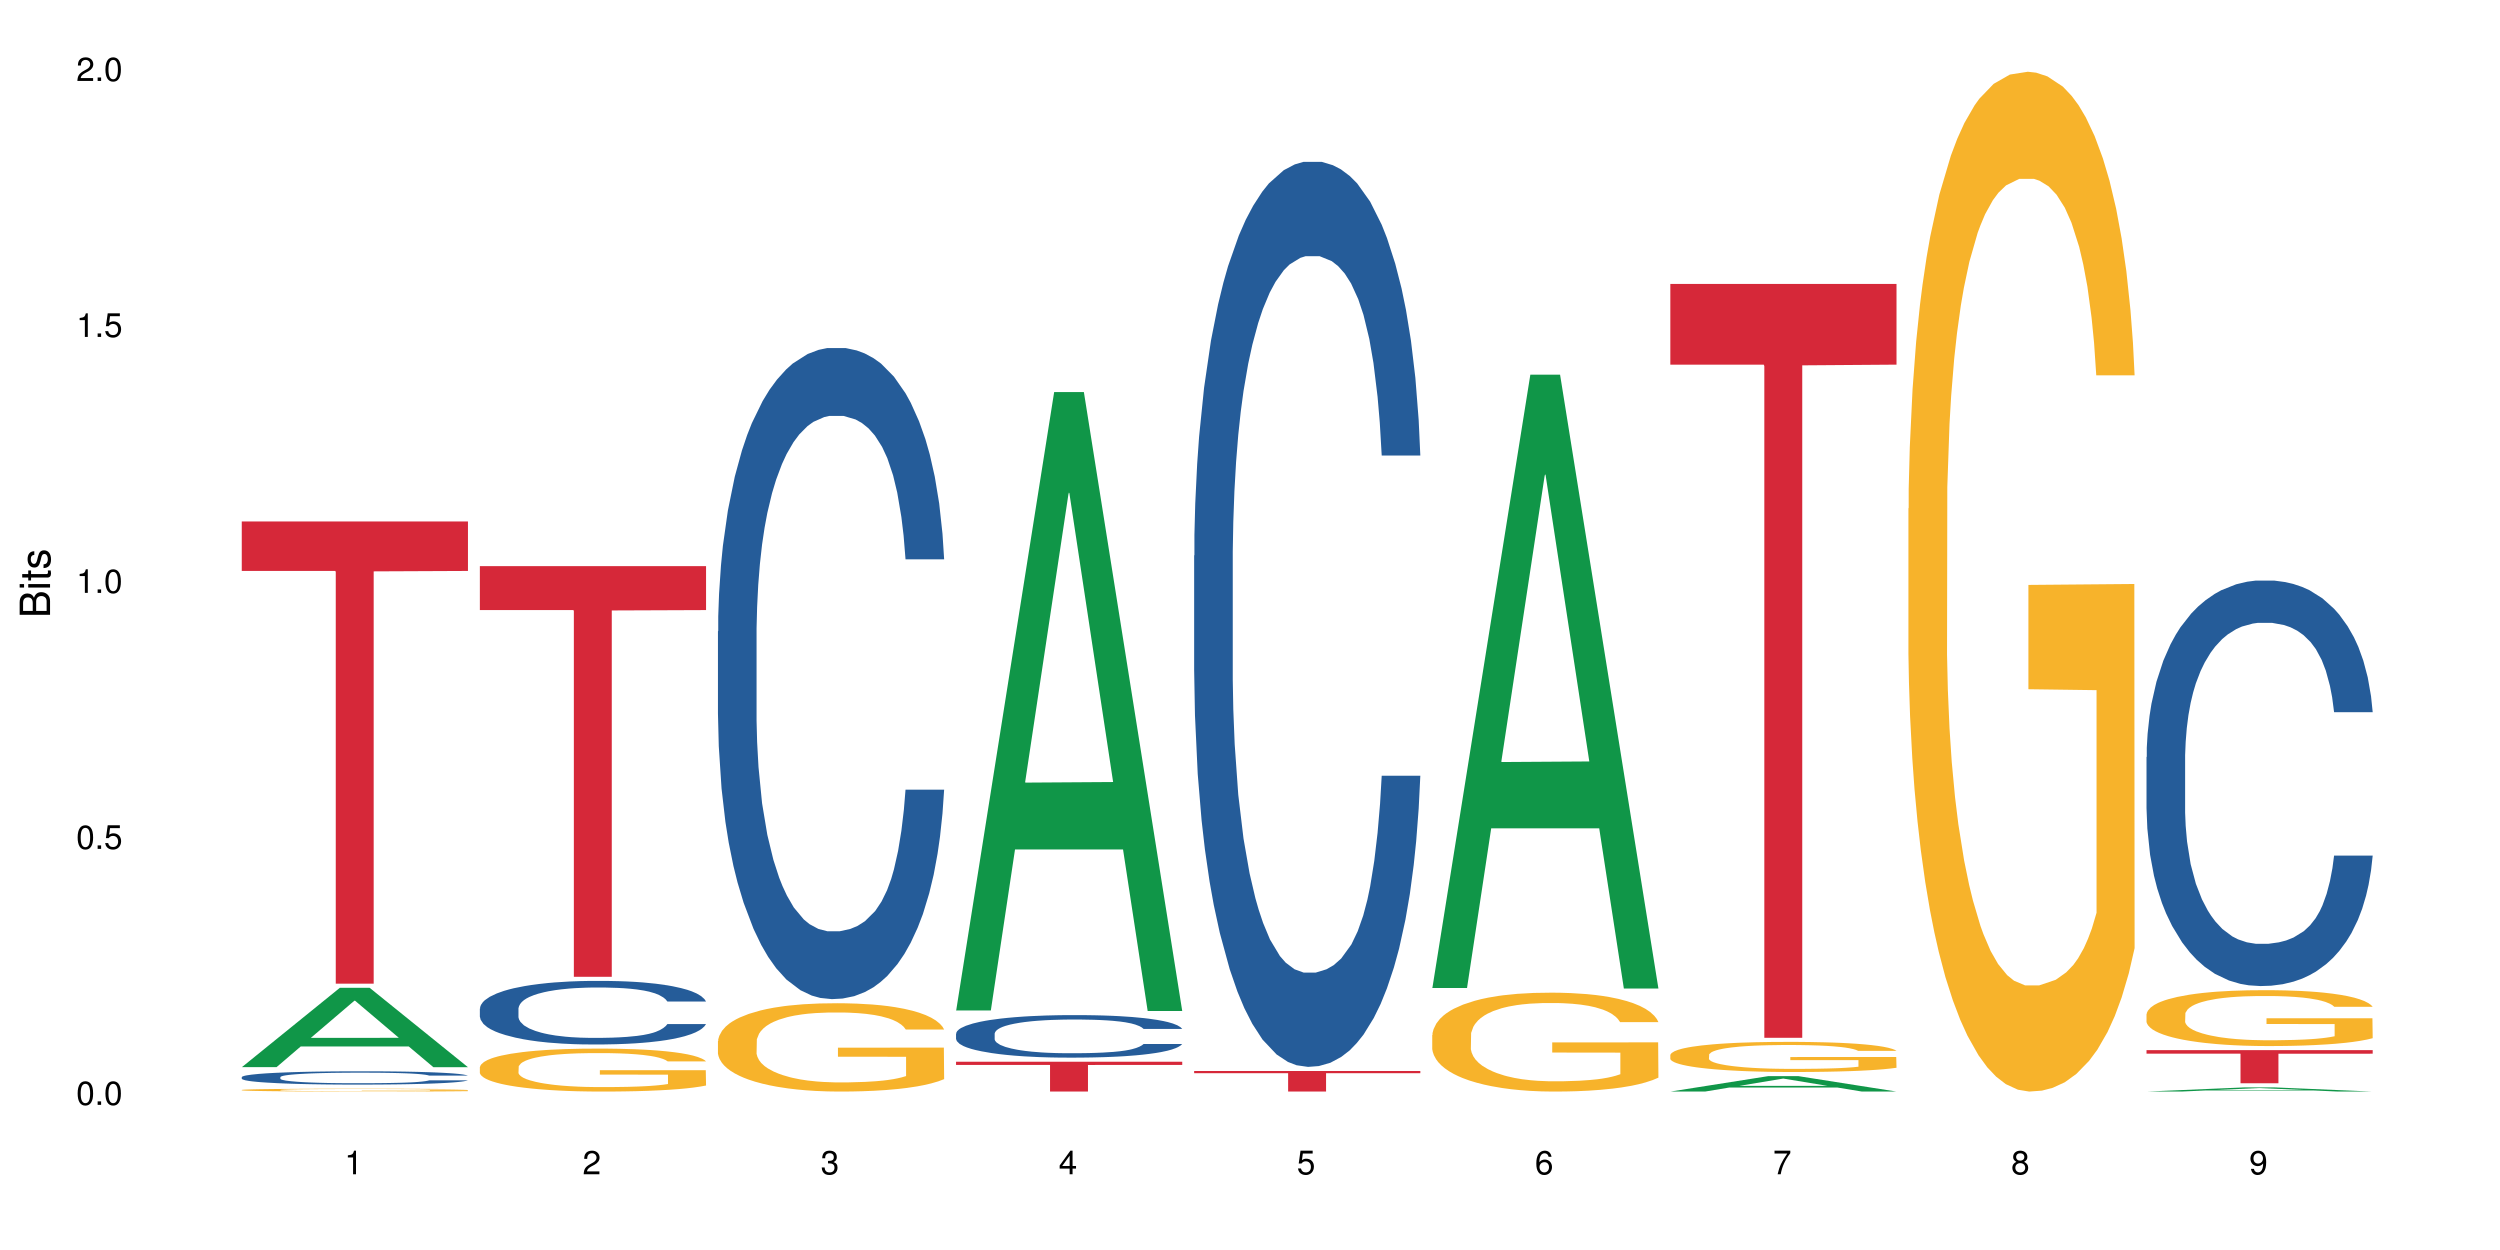 <?xml version="1.0" encoding="UTF-8"?>
<svg xmlns="http://www.w3.org/2000/svg" xmlns:xlink="http://www.w3.org/1999/xlink" width="720pt" height="360pt" viewBox="0 0 720 360" version="1.1">
<defs>
<g>
<symbol overflow="visible" id="glyph0-0">
<path style="stroke:none;" d=""/>
</symbol>
<symbol overflow="visible" id="glyph0-1">
<path style="stroke:none;" d="M 2.641 -6.797 C 2 -6.797 1.422 -6.531 1.078 -6.047 C 0.641 -5.453 0.406 -4.547 0.406 -3.297 C 0.406 -1 1.188 0.219 2.641 0.219 C 4.078 0.219 4.859 -1 4.859 -3.234 C 4.859 -4.562 4.656 -5.438 4.203 -6.047 C 3.844 -6.531 3.281 -6.797 2.641 -6.797 Z M 2.641 -6.047 C 3.547 -6.047 4 -5.125 4 -3.312 C 4 -1.375 3.562 -0.484 2.625 -0.484 C 1.734 -0.484 1.281 -1.422 1.281 -3.281 C 1.281 -5.141 1.734 -6.047 2.641 -6.047 Z M 2.641 -6.047 "/>
</symbol>
<symbol overflow="visible" id="glyph0-2">
<path style="stroke:none;" d="M 1.828 -1 L 0.828 -1 L 0.828 0 L 1.828 0 Z M 1.828 -1 "/>
</symbol>
<symbol overflow="visible" id="glyph0-3">
<path style="stroke:none;" d="M 4.562 -6.797 L 1.062 -6.797 L 0.547 -3.094 L 1.328 -3.094 C 1.719 -3.562 2.047 -3.734 2.578 -3.734 C 3.484 -3.734 4.062 -3.109 4.062 -2.094 C 4.062 -1.125 3.484 -0.531 2.578 -0.531 C 1.828 -0.531 1.375 -0.906 1.188 -1.672 L 0.328 -1.672 C 0.453 -1.109 0.547 -0.844 0.75 -0.594 C 1.125 -0.078 1.828 0.219 2.594 0.219 C 3.969 0.219 4.922 -0.781 4.922 -2.219 C 4.922 -3.562 4.031 -4.484 2.719 -4.484 C 2.25 -4.484 1.859 -4.359 1.469 -4.062 L 1.734 -5.969 L 4.562 -5.969 Z M 4.562 -6.797 "/>
</symbol>
<symbol overflow="visible" id="glyph0-4">
<path style="stroke:none;" d="M 2.484 -4.844 L 2.484 0 L 3.328 0 L 3.328 -6.797 L 2.766 -6.797 C 2.469 -5.75 2.281 -5.609 0.984 -5.453 L 0.984 -4.844 Z M 2.484 -4.844 "/>
</symbol>
<symbol overflow="visible" id="glyph0-5">
<path style="stroke:none;" d="M 4.859 -0.828 L 1.281 -0.828 C 1.359 -1.391 1.672 -1.75 2.5 -2.234 L 3.469 -2.75 C 4.406 -3.266 4.906 -3.969 4.906 -4.812 C 4.906 -5.375 4.672 -5.906 4.266 -6.266 C 3.859 -6.625 3.375 -6.797 2.719 -6.797 C 1.859 -6.797 1.219 -6.5 0.844 -5.922 C 0.609 -5.562 0.5 -5.125 0.484 -4.438 L 1.328 -4.438 C 1.359 -4.906 1.406 -5.188 1.531 -5.406 C 1.75 -5.812 2.188 -6.062 2.703 -6.062 C 3.469 -6.062 4.031 -5.516 4.031 -4.781 C 4.031 -4.25 3.719 -3.797 3.125 -3.438 L 2.234 -2.938 C 0.812 -2.141 0.406 -1.5 0.328 0 L 4.859 0 Z M 4.859 -0.828 "/>
</symbol>
<symbol overflow="visible" id="glyph0-6">
<path style="stroke:none;" d="M 2.125 -3.125 L 2.578 -3.125 C 3.516 -3.125 3.984 -2.703 3.984 -1.891 C 3.984 -1.031 3.469 -0.531 2.578 -0.531 C 1.656 -0.531 1.203 -0.984 1.156 -1.969 L 0.312 -1.969 C 0.344 -1.422 0.438 -1.078 0.609 -0.766 C 0.953 -0.109 1.625 0.219 2.547 0.219 C 3.953 0.219 4.859 -0.609 4.859 -1.906 C 4.859 -2.766 4.516 -3.25 3.703 -3.516 C 4.344 -3.766 4.656 -4.25 4.656 -4.938 C 4.656 -6.109 3.875 -6.797 2.578 -6.797 C 1.203 -6.797 0.484 -6.047 0.453 -4.609 L 1.297 -4.609 C 1.312 -5.016 1.344 -5.25 1.453 -5.453 C 1.641 -5.828 2.062 -6.062 2.594 -6.062 C 3.344 -6.062 3.797 -5.625 3.797 -4.906 C 3.797 -4.422 3.609 -4.141 3.25 -3.984 C 3.016 -3.891 2.719 -3.844 2.125 -3.844 Z M 2.125 -3.125 "/>
</symbol>
<symbol overflow="visible" id="glyph0-7">
<path style="stroke:none;" d="M 3.141 -1.625 L 3.141 0 L 3.984 0 L 3.984 -1.625 L 4.984 -1.625 L 4.984 -2.391 L 3.984 -2.391 L 3.984 -6.797 L 3.359 -6.797 L 0.266 -2.516 L 0.266 -1.625 Z M 3.141 -2.391 L 1 -2.391 L 3.141 -5.359 Z M 3.141 -2.391 "/>
</symbol>
<symbol overflow="visible" id="glyph0-8">
<path style="stroke:none;" d="M 4.781 -5.031 C 4.609 -6.141 3.891 -6.797 2.844 -6.797 C 2.094 -6.797 1.422 -6.438 1.031 -5.828 C 0.609 -5.172 0.406 -4.344 0.406 -3.094 C 0.406 -1.953 0.578 -1.234 0.984 -0.625 C 1.359 -0.078 1.953 0.219 2.703 0.219 C 3.984 0.219 4.922 -0.734 4.922 -2.078 C 4.922 -3.344 4.062 -4.234 2.844 -4.234 C 2.172 -4.234 1.641 -3.969 1.281 -3.469 C 1.281 -5.125 1.828 -6.047 2.797 -6.047 C 3.391 -6.047 3.797 -5.672 3.938 -5.031 Z M 2.734 -3.484 C 3.547 -3.484 4.062 -2.922 4.062 -2 C 4.062 -1.156 3.484 -0.531 2.703 -0.531 C 1.922 -0.531 1.328 -1.188 1.328 -2.047 C 1.328 -2.891 1.906 -3.484 2.734 -3.484 Z M 2.734 -3.484 "/>
</symbol>
<symbol overflow="visible" id="glyph0-9">
<path style="stroke:none;" d="M 4.984 -6.797 L 0.438 -6.797 L 0.438 -5.969 L 4.109 -5.969 C 2.5 -3.656 1.828 -2.234 1.328 0 L 2.219 0 C 2.594 -2.172 3.453 -4.047 4.984 -6.094 Z M 4.984 -6.797 "/>
</symbol>
<symbol overflow="visible" id="glyph0-10">
<path style="stroke:none;" d="M 3.75 -3.578 C 4.453 -4 4.688 -4.344 4.688 -4.984 C 4.688 -6.047 3.844 -6.797 2.641 -6.797 C 1.438 -6.797 0.594 -6.047 0.594 -4.984 C 0.594 -4.359 0.828 -4.016 1.516 -3.578 C 0.734 -3.203 0.359 -2.641 0.359 -1.891 C 0.359 -0.641 1.297 0.219 2.641 0.219 C 3.984 0.219 4.922 -0.641 4.922 -1.875 C 4.922 -2.641 4.531 -3.203 3.75 -3.578 Z M 2.641 -6.047 C 3.359 -6.047 3.812 -5.625 3.812 -4.969 C 3.812 -4.344 3.344 -3.922 2.641 -3.922 C 1.922 -3.922 1.453 -4.344 1.453 -4.984 C 1.453 -5.625 1.922 -6.047 2.641 -6.047 Z M 2.641 -3.203 C 3.484 -3.203 4.062 -2.672 4.062 -1.875 C 4.062 -1.062 3.484 -0.531 2.625 -0.531 C 1.797 -0.531 1.219 -1.078 1.219 -1.875 C 1.219 -2.672 1.797 -3.203 2.641 -3.203 Z M 2.641 -3.203 "/>
</symbol>
<symbol overflow="visible" id="glyph0-11">
<path style="stroke:none;" d="M 0.516 -1.547 C 0.672 -0.438 1.406 0.219 2.438 0.219 C 3.188 0.219 3.859 -0.141 4.266 -0.75 C 4.688 -1.406 4.891 -2.25 4.891 -3.484 C 4.891 -4.625 4.703 -5.359 4.312 -5.953 C 3.938 -6.5 3.344 -6.797 2.594 -6.797 C 1.297 -6.797 0.359 -5.844 0.359 -4.516 C 0.359 -3.25 1.234 -2.344 2.453 -2.344 C 3.094 -2.344 3.562 -2.578 4.016 -3.109 C 4 -1.453 3.469 -0.531 2.5 -0.531 C 1.906 -0.531 1.484 -0.906 1.359 -1.547 Z M 2.578 -6.062 C 3.375 -6.062 3.969 -5.406 3.969 -4.531 C 3.969 -3.688 3.375 -3.094 2.547 -3.094 C 1.734 -3.094 1.234 -3.672 1.234 -4.578 C 1.234 -5.438 1.797 -6.062 2.578 -6.062 Z M 2.578 -6.062 "/>
</symbol>
<symbol overflow="visible" id="glyph1-0">
<path style="stroke:none;" d=""/>
</symbol>
<symbol overflow="visible" id="glyph1-1">
<path style="stroke:none;" d="M 0 -0.953 L 0 -4.891 C 0 -5.719 -0.234 -6.344 -0.734 -6.797 C -1.188 -7.234 -1.812 -7.469 -2.5 -7.469 C -3.547 -7.469 -4.188 -7 -4.625 -5.875 C -4.984 -6.672 -5.641 -7.094 -6.531 -7.094 C -7.156 -7.094 -7.734 -6.859 -8.141 -6.391 C -8.562 -5.938 -8.75 -5.344 -8.75 -4.5 L -8.75 -0.953 Z M -4.984 -2.062 L -7.766 -2.062 L -7.766 -4.219 C -7.766 -4.844 -7.688 -5.203 -7.453 -5.5 C -7.219 -5.812 -6.859 -5.969 -6.375 -5.969 C -5.906 -5.969 -5.531 -5.812 -5.297 -5.5 C -5.062 -5.203 -4.984 -4.844 -4.984 -4.219 Z M -0.984 -2.062 L -4 -2.062 L -4 -4.781 C -4 -5.328 -3.859 -5.688 -3.578 -5.953 C -3.297 -6.219 -2.922 -6.359 -2.484 -6.359 C -2.062 -6.359 -1.688 -6.219 -1.406 -5.953 C -1.109 -5.688 -0.984 -5.328 -0.984 -4.781 Z M -0.984 -2.062 "/>
</symbol>
<symbol overflow="visible" id="glyph1-2">
<path style="stroke:none;" d="M -6.281 -1.797 L -6.281 -0.797 L 0 -0.797 L 0 -1.797 Z M -8.75 -1.797 L -8.75 -0.797 L -7.484 -0.797 L -7.484 -1.797 Z M -8.75 -1.797 "/>
</symbol>
<symbol overflow="visible" id="glyph1-3">
<path style="stroke:none;" d="M -6.281 -3.047 L -6.281 -2.016 L -8.016 -2.016 L -8.016 -1.016 L -6.281 -1.016 L -6.281 -0.172 L -5.469 -0.172 L -5.469 -1.016 L -0.719 -1.016 C -0.078 -1.016 0.281 -1.453 0.281 -2.234 C 0.281 -2.469 0.25 -2.719 0.188 -3.047 L -0.641 -3.047 C -0.609 -2.922 -0.594 -2.766 -0.594 -2.562 C -0.594 -2.141 -0.719 -2.016 -1.156 -2.016 L -5.469 -2.016 L -5.469 -3.047 Z M -6.281 -3.047 "/>
</symbol>
<symbol overflow="visible" id="glyph1-4">
<path style="stroke:none;" d="M -4.531 -5.25 C -5.766 -5.25 -6.469 -4.422 -6.469 -2.969 C -6.469 -1.516 -5.719 -0.562 -4.547 -0.562 C -3.562 -0.562 -3.094 -1.062 -2.734 -2.562 L -2.516 -3.484 C -2.344 -4.188 -2.094 -4.469 -1.625 -4.469 C -1.047 -4.469 -0.641 -3.875 -0.641 -3 C -0.641 -2.453 -0.797 -2 -1.062 -1.75 C -1.25 -1.594 -1.422 -1.531 -1.875 -1.469 L -1.875 -0.406 C -0.422 -0.453 0.281 -1.266 0.281 -2.922 C 0.281 -4.5 -0.5 -5.516 -1.719 -5.516 C -2.656 -5.516 -3.172 -4.984 -3.469 -3.734 L -3.703 -2.766 C -3.891 -1.953 -4.156 -1.609 -4.594 -1.609 C -5.172 -1.609 -5.547 -2.125 -5.547 -2.938 C -5.547 -3.75 -5.203 -4.172 -4.531 -4.203 Z M -4.531 -5.25 "/>
</symbol>
</g>
</defs>
<g id="surface16014">
<rect x="0" y="0" width="720" height="360" style="fill:rgb(100%,100%,100%);fill-opacity:1;stroke:none;"/>
<path style=" stroke:none;fill-rule:nonzero;fill:rgb(6.275%,58.824%,28.235%);fill-opacity:1;" d="M 69.629 307.332 L 69.699 307.312 L 97.887 284.48 L 106.445 284.48 L 134.773 307.355 L 124.82 307.355 L 117.719 301.383 L 86.609 301.383 L 79.652 307.332 L 69.629 307.332 L 89.602 298.914 L 114.867 298.891 L 102.27 288.219 L 102.129 288.195 L 101.992 288.262 L 89.535 298.891 L 89.602 298.914 Z M 69.629 307.332 "/>
<path style=" stroke:none;fill-rule:nonzero;fill:rgb(14.51%,36.078%,60%);fill-opacity:1;" d="M 69.629 310.203 L 69.707 310.199 L 69.707 310.113 L 69.945 309.98 L 70.504 309.812 L 71.059 309.699 L 72.488 309.492 L 74.477 309.289 L 76.539 309.137 L 78.051 309.047 L 79.402 308.977 L 82.5 308.848 L 84.484 308.781 L 86.629 308.719 L 89.25 308.66 L 91.156 308.625 L 95.449 308.57 L 98.625 308.547 L 101.09 308.535 L 106.41 308.535 L 109.59 308.547 L 111.891 308.566 L 114.434 308.594 L 116.578 308.625 L 120.312 308.703 L 123.648 308.801 L 125.16 308.855 L 127.543 308.965 L 129.371 309.07 L 130.641 309.16 L 132.07 309.289 L 133.34 309.449 L 134.293 309.629 L 134.773 309.777 L 123.648 309.777 L 123.094 309.637 L 122.457 309.527 L 121.266 309.387 L 120.074 309.285 L 118.406 309.184 L 116.898 309.117 L 114.832 309.051 L 113.004 309.008 L 111.098 308.977 L 109.27 308.953 L 105.773 308.934 L 101.723 308.934 L 100.215 308.941 L 97.117 308.969 L 95.449 308.992 L 93.066 309.043 L 91.395 309.086 L 89.41 309.156 L 88.059 309.219 L 86.391 309.309 L 85.199 309.391 L 83.848 309.504 L 83.055 309.594 L 82.34 309.691 L 81.703 309.805 L 81.227 309.93 L 80.91 310.059 L 80.75 310.184 L 80.75 310.727 L 80.91 310.852 L 81.309 311 L 82.34 311.215 L 83.848 311.398 L 85.598 311.547 L 87.266 311.652 L 88.219 311.699 L 89.488 311.758 L 91.477 311.828 L 94.336 311.898 L 96.004 311.926 L 98.547 311.953 L 101.168 311.969 L 104.664 311.969 L 107.762 311.953 L 109.828 311.934 L 111.973 311.906 L 114.91 311.848 L 116.738 311.793 L 118.328 311.727 L 119.52 311.66 L 120.312 311.602 L 121.504 311.492 L 122.457 311.375 L 123.172 311.254 L 123.648 311.133 L 134.773 311.133 L 134.293 311.273 L 133.578 311.41 L 132.863 311.512 L 131.754 311.633 L 130.48 311.742 L 128.656 311.867 L 127.145 311.945 L 125.16 312.035 L 123.332 312.102 L 121.348 312.16 L 118.406 312.23 L 116.5 312.266 L 114.434 312.297 L 111.973 312.324 L 108.875 312.348 L 105.535 312.363 L 102.438 312.367 L 99.102 312.359 L 96.641 312.344 L 93.383 312.312 L 89.332 312.25 L 86.391 312.184 L 84.086 312.117 L 82.102 312.047 L 79.879 311.953 L 77.016 311.797 L 75.27 311.68 L 74.078 311.582 L 72.727 311.445 L 71.773 311.324 L 70.66 311.125 L 69.867 310.879 L 69.629 310.684 Z M 69.629 310.203 "/>
<path style=" stroke:none;fill-rule:nonzero;fill:rgb(96.863%,70.196%,16.863%);fill-opacity:1;" d="M 69.629 313.898 L 69.707 313.898 L 69.707 313.883 L 70.027 313.848 L 70.82 313.801 L 71.855 313.766 L 72.965 313.734 L 73.68 313.719 L 74.871 313.695 L 75.906 313.68 L 78.527 313.645 L 81.863 313.613 L 83.691 313.602 L 85.758 313.586 L 88.695 313.574 L 90.047 313.566 L 94.176 313.555 L 98.863 313.547 L 106.41 313.547 L 109.668 313.551 L 114.117 313.559 L 116.66 313.566 L 118.645 313.574 L 120.711 313.582 L 123.254 313.598 L 127.543 313.633 L 129.449 313.656 L 131.039 313.68 L 132.387 313.707 L 133.578 313.738 L 134.293 313.766 L 134.773 313.793 L 123.73 313.793 L 123.094 313.766 L 122.379 313.746 L 121.188 313.719 L 118.805 313.688 L 116.578 313.668 L 114.672 313.656 L 112.289 313.645 L 109.984 313.637 L 107.363 313.633 L 101.566 313.633 L 97.75 313.637 L 95.527 313.645 L 93.938 313.648 L 91.715 313.66 L 90.363 313.672 L 89.57 313.676 L 87.188 313.699 L 85.598 313.719 L 84.723 313.734 L 83.609 313.758 L 82.816 313.777 L 81.941 313.809 L 81.465 313.832 L 80.832 313.883 L 80.75 314.016 L 80.988 314.047 L 81.465 314.078 L 82.102 314.105 L 83.055 314.133 L 84.008 314.156 L 85.676 314.184 L 87.105 314.203 L 88.219 314.215 L 90.363 314.238 L 91.238 314.242 L 93.305 314.258 L 95.449 314.266 L 98.07 314.277 L 100.055 314.281 L 103.234 314.285 L 107.285 314.285 L 112.051 314.281 L 115.07 314.273 L 117.137 314.27 L 118.484 314.262 L 120.152 314.254 L 121.348 314.246 L 122.457 314.238 L 123.809 314.227 L 123.809 314.047 L 104.188 314.047 L 104.188 313.961 L 134.691 313.961 L 134.773 314.254 L 133.102 314.273 L 131.039 314.293 L 129.051 314.309 L 126.984 314.324 L 124.047 314.336 L 121.664 314.348 L 118.008 314.355 L 114.672 314.363 L 111.176 314.367 L 108.078 314.371 L 101.168 314.371 L 97.672 314.363 L 94.891 314.359 L 92.352 314.352 L 89.809 314.34 L 86.629 314.324 L 84.562 314.312 L 82.418 314.297 L 80.273 314.277 L 78.367 314.258 L 77.098 314.242 L 75.824 314.223 L 74.477 314.199 L 73.203 314.176 L 72.25 314.152 L 71.379 314.125 L 70.742 314.102 L 70.105 314.066 L 69.789 314.039 L 69.629 314.016 Z M 69.629 313.898 "/>
<path style=" stroke:none;fill-rule:nonzero;fill:rgb(83.922%,15.686%,22.353%);fill-opacity:1;" d="M 69.629 150.18 L 134.773 150.18 L 134.773 164.43 L 107.621 164.555 L 107.621 283.301 L 96.699 283.301 L 96.699 164.68 L 96.543 164.43 L 69.629 164.43 Z M 69.629 150.18 "/>
<path style=" stroke:none;fill-rule:nonzero;fill:rgb(14.51%,36.078%,60%);fill-opacity:1;" d="M 138.199 290.473 L 138.281 290.457 L 138.281 290.055 L 138.52 289.418 L 139.074 288.613 L 139.629 288.062 L 141.059 287.074 L 143.047 286.121 L 145.113 285.383 L 146.621 284.949 L 147.973 284.613 L 151.07 283.996 L 153.055 283.68 L 155.199 283.395 L 157.82 283.109 L 159.73 282.941 L 164.02 282.672 L 167.195 282.555 L 169.66 282.508 L 174.98 282.508 L 178.16 282.574 L 180.465 282.656 L 183.004 282.789 L 185.148 282.941 L 188.883 283.309 L 192.219 283.777 L 193.73 284.047 L 196.113 284.566 L 197.941 285.066 L 199.211 285.5 L 200.641 286.121 L 201.914 286.875 L 202.867 287.727 L 203.344 288.445 L 192.219 288.445 L 191.664 287.777 L 191.027 287.258 L 189.836 286.574 L 188.645 286.086 L 186.977 285.602 L 185.469 285.285 L 183.402 284.965 L 181.574 284.766 L 179.668 284.613 L 177.84 284.516 L 174.348 284.414 L 170.293 284.414 L 168.785 284.449 L 165.688 284.582 L 164.02 284.699 L 161.637 284.934 L 159.969 285.152 L 157.98 285.484 L 156.629 285.77 L 154.961 286.203 L 153.77 286.59 L 152.422 287.141 L 151.625 287.559 L 150.91 288.027 L 150.273 288.582 L 149.797 289.168 L 149.48 289.785 L 149.32 290.387 L 149.32 292.98 L 149.48 293.586 L 149.879 294.289 L 150.91 295.309 L 152.422 296.195 L 154.168 296.898 L 155.836 297.398 L 156.789 297.633 L 158.059 297.902 L 160.047 298.238 L 162.906 298.57 L 164.574 298.707 L 167.117 298.84 L 169.738 298.906 L 173.234 298.906 L 176.332 298.84 L 178.398 298.754 L 180.543 298.621 L 183.48 298.336 L 185.309 298.07 L 186.898 297.75 L 188.09 297.434 L 188.883 297.168 L 190.074 296.648 L 191.027 296.078 L 191.742 295.492 L 192.219 294.922 L 203.344 294.922 L 202.867 295.594 L 202.152 296.246 L 201.438 296.73 L 200.324 297.316 L 199.051 297.836 L 197.227 298.422 L 195.715 298.805 L 193.73 299.223 L 191.902 299.543 L 189.918 299.828 L 186.977 300.16 L 185.07 300.328 L 183.004 300.48 L 180.543 300.613 L 177.445 300.73 L 174.109 300.797 L 171.008 300.812 L 167.672 300.781 L 165.211 300.715 L 161.953 300.562 L 157.902 300.262 L 154.961 299.945 L 152.66 299.625 L 150.672 299.293 L 148.449 298.84 L 145.59 298.102 L 143.84 297.535 L 142.648 297.066 L 141.297 296.414 L 140.344 295.828 L 139.234 294.891 L 138.438 293.703 L 138.199 292.781 Z M 138.199 290.473 "/>
<path style=" stroke:none;fill-rule:nonzero;fill:rgb(96.863%,70.196%,16.863%);fill-opacity:1;" d="M 138.199 307.293 L 138.281 307.285 L 138.281 307.059 L 138.598 306.551 L 139.391 305.848 L 140.426 305.273 L 141.535 304.82 L 142.25 304.582 L 143.441 304.242 L 144.477 303.996 L 147.098 303.484 L 150.434 303.012 L 152.262 302.809 L 154.328 302.617 L 157.266 302.402 L 158.617 302.32 L 162.746 302.141 L 167.434 302.027 L 172.598 301.992 L 174.98 302.004 L 178.238 302.051 L 182.688 302.176 L 185.23 302.289 L 187.215 302.402 L 189.281 302.547 L 191.824 302.773 L 194.207 303.047 L 196.113 303.316 L 198.02 303.656 L 199.609 304.016 L 200.957 304.414 L 202.152 304.887 L 202.867 305.281 L 203.344 305.68 L 192.301 305.68 L 191.664 305.281 L 190.949 304.977 L 189.758 304.605 L 188.566 304.332 L 187.375 304.117 L 185.148 303.824 L 183.242 303.645 L 180.859 303.484 L 178.555 303.383 L 175.934 303.316 L 174.348 303.293 L 170.137 303.293 L 166.324 303.371 L 164.098 303.465 L 162.508 303.555 L 160.285 303.723 L 158.934 303.859 L 158.141 303.949 L 155.758 304.301 L 154.168 304.617 L 153.293 304.832 L 152.184 305.172 L 151.387 305.477 L 150.512 305.926 L 150.035 306.266 L 149.402 307.035 L 149.32 309.07 L 149.559 309.5 L 150.035 309.961 L 150.672 310.371 L 151.625 310.801 L 152.578 311.125 L 154.246 311.566 L 155.676 311.863 L 156.789 312.055 L 158.934 312.359 L 159.809 312.461 L 161.875 312.664 L 164.02 312.82 L 166.641 312.957 L 168.625 313.027 L 171.805 313.082 L 175.855 313.082 L 180.621 313.016 L 183.641 312.926 L 185.707 312.832 L 187.059 312.754 L 188.727 312.629 L 189.918 312.516 L 191.027 312.395 L 192.379 312.199 L 192.379 309.5 L 172.758 309.488 L 172.758 308.223 L 203.262 308.211 L 203.344 312.629 L 201.676 312.934 L 199.609 313.23 L 197.621 313.457 L 195.559 313.648 L 192.617 313.863 L 190.234 313.996 L 186.578 314.156 L 183.242 314.258 L 179.746 314.324 L 176.648 314.359 L 172.996 314.371 L 169.738 314.348 L 166.242 314.281 L 163.461 314.191 L 160.922 314.078 L 158.379 313.93 L 155.199 313.691 L 153.137 313.5 L 150.988 313.262 L 148.844 312.98 L 146.938 312.676 L 145.668 312.438 L 144.398 312.168 L 143.047 311.828 L 141.773 311.441 L 140.82 311.094 L 139.949 310.695 L 139.312 310.324 L 138.676 309.816 L 138.359 309.41 L 138.199 309.059 Z M 138.199 307.293 "/>
<path style=" stroke:none;fill-rule:nonzero;fill:rgb(83.922%,15.686%,22.353%);fill-opacity:1;" d="M 138.199 163.039 L 203.344 163.039 L 203.344 175.703 L 176.191 175.812 L 176.191 281.328 L 165.27 281.328 L 165.27 175.926 L 165.113 175.703 L 138.199 175.703 Z M 138.199 163.039 "/>
<path style=" stroke:none;fill-rule:nonzero;fill:rgb(14.51%,36.078%,60%);fill-opacity:1;" d="M 206.77 181.828 L 206.852 181.656 L 206.852 177.543 L 207.09 171.027 L 207.645 162.801 L 208.199 157.145 L 209.629 147.035 L 211.617 137.266 L 213.684 129.723 L 215.191 125.266 L 216.543 121.84 L 219.641 115.496 L 221.625 112.238 L 223.77 109.324 L 226.395 106.414 L 228.301 104.699 L 232.59 101.957 L 235.766 100.758 L 238.23 100.242 L 243.551 100.242 L 246.73 100.926 L 249.035 101.785 L 251.574 103.156 L 253.723 104.699 L 257.453 108.469 L 260.793 113.27 L 262.301 116.012 L 264.684 121.324 L 266.512 126.465 L 267.781 130.922 L 269.211 137.266 L 270.484 144.977 L 271.438 153.719 L 271.914 161.09 L 260.793 161.09 L 260.234 154.23 L 259.598 148.918 L 258.406 141.891 L 257.215 136.922 L 255.547 131.949 L 254.039 128.695 L 251.973 125.438 L 250.145 123.379 L 248.238 121.84 L 246.414 120.809 L 242.918 119.781 L 238.863 119.781 L 237.355 120.125 L 234.258 121.496 L 232.59 122.695 L 230.207 125.094 L 228.539 127.324 L 226.551 130.75 L 225.203 133.664 L 223.531 138.121 L 222.34 142.062 L 220.992 147.719 L 220.195 152.004 L 219.48 156.805 L 218.848 162.461 L 218.371 168.457 L 218.051 174.801 L 217.891 180.969 L 217.891 207.535 L 218.051 213.707 L 218.449 220.906 L 219.48 231.359 L 220.992 240.445 L 222.738 247.645 L 224.406 252.785 L 225.359 255.184 L 226.633 257.926 L 228.617 261.355 L 231.477 264.785 L 233.145 266.156 L 235.688 267.527 L 238.309 268.211 L 241.805 268.211 L 244.902 267.527 L 246.969 266.668 L 249.113 265.297 L 252.051 262.383 L 253.879 259.641 L 255.469 256.387 L 256.66 253.129 L 257.453 250.387 L 258.645 245.074 L 259.598 239.246 L 260.312 233.246 L 260.793 227.418 L 271.914 227.418 L 271.438 234.273 L 270.723 240.961 L 270.008 245.93 L 268.895 251.93 L 267.621 257.242 L 265.797 263.242 L 264.285 267.184 L 262.301 271.469 L 260.473 274.723 L 258.488 277.637 L 255.547 281.066 L 253.641 282.781 L 251.574 284.324 L 249.113 285.695 L 246.016 286.895 L 242.68 287.578 L 239.582 287.75 L 236.242 287.406 L 233.781 286.723 L 230.523 285.18 L 226.473 282.094 L 223.531 278.84 L 221.23 275.582 L 219.242 272.152 L 217.02 267.527 L 214.16 259.984 L 212.41 254.156 L 211.219 249.359 L 209.867 242.672 L 208.914 236.676 L 207.805 227.074 L 207.008 214.906 L 206.77 205.48 Z M 206.77 181.828 "/>
<path style=" stroke:none;fill-rule:nonzero;fill:rgb(96.863%,70.196%,16.863%);fill-opacity:1;" d="M 206.77 299.828 L 206.852 299.805 L 206.852 299.34 L 207.168 298.293 L 207.961 296.852 L 208.996 295.668 L 210.105 294.738 L 210.82 294.25 L 212.016 293.555 L 213.047 293.043 L 215.668 291.996 L 219.004 291.02 L 220.832 290.602 L 222.898 290.207 L 225.836 289.766 L 227.188 289.605 L 231.316 289.23 L 236.004 289 L 241.168 288.93 L 243.551 288.953 L 246.809 289.047 L 251.258 289.301 L 253.801 289.535 L 255.785 289.766 L 257.852 290.07 L 260.395 290.535 L 262.777 291.09 L 264.684 291.648 L 266.59 292.344 L 268.18 293.09 L 269.531 293.902 L 270.723 294.879 L 271.438 295.691 L 271.914 296.504 L 260.871 296.504 L 260.234 295.691 L 259.52 295.062 L 258.328 294.297 L 257.137 293.738 L 255.945 293.297 L 253.723 292.695 L 251.812 292.324 L 249.43 291.996 L 247.129 291.789 L 244.504 291.648 L 242.918 291.602 L 238.707 291.602 L 234.895 291.766 L 232.668 291.949 L 231.078 292.137 L 228.855 292.484 L 227.504 292.766 L 226.711 292.949 L 224.328 293.668 L 222.738 294.32 L 221.863 294.762 L 220.754 295.457 L 219.957 296.086 L 219.086 297.016 L 218.609 297.711 L 217.973 299.293 L 217.891 303.473 L 218.133 304.355 L 218.609 305.309 L 219.242 306.145 L 220.195 307.027 L 221.148 307.703 L 222.816 308.609 L 224.246 309.211 L 225.359 309.609 L 227.504 310.234 L 228.379 310.445 L 230.445 310.863 L 232.59 311.188 L 235.211 311.465 L 237.195 311.605 L 240.375 311.723 L 244.426 311.723 L 249.191 311.582 L 252.211 311.398 L 254.277 311.211 L 255.629 311.047 L 257.297 310.793 L 258.488 310.559 L 259.598 310.305 L 260.949 309.91 L 260.949 304.355 L 241.328 304.332 L 241.328 301.73 L 271.832 301.707 L 271.914 310.793 L 270.246 311.422 L 268.18 312.023 L 266.191 312.488 L 264.129 312.883 L 261.188 313.324 L 258.805 313.605 L 255.152 313.93 L 251.812 314.137 L 248.32 314.277 L 245.219 314.348 L 241.566 314.371 L 238.309 314.324 L 234.812 314.184 L 232.031 314 L 229.492 313.766 L 226.949 313.465 L 223.77 312.977 L 221.707 312.582 L 219.562 312.094 L 217.414 311.512 L 215.508 310.887 L 214.238 310.398 L 212.969 309.84 L 211.617 309.145 L 210.344 308.352 L 209.391 307.633 L 208.52 306.82 L 207.883 306.055 L 207.246 305.008 L 206.93 304.172 L 206.77 303.449 Z M 206.77 299.828 "/>
<path style=" stroke:none;fill-rule:nonzero;fill:rgb(6.275%,58.824%,28.235%);fill-opacity:1;" d="M 275.34 291.008 L 275.41 290.84 L 303.598 112.906 L 312.156 112.906 L 340.484 291.176 L 330.531 291.176 L 323.434 244.641 L 292.324 244.641 L 285.363 291.008 L 275.34 291.008 L 295.316 225.391 L 320.578 225.223 L 307.98 142.031 L 307.844 141.863 L 307.703 142.367 L 295.246 225.223 L 295.316 225.391 Z M 275.34 291.008 "/>
<path style=" stroke:none;fill-rule:nonzero;fill:rgb(14.51%,36.078%,60%);fill-opacity:1;" d="M 275.34 297.684 L 275.422 297.676 L 275.422 297.406 L 275.66 296.98 L 276.215 296.441 L 276.77 296.074 L 278.203 295.414 L 280.188 294.773 L 282.254 294.281 L 283.762 293.992 L 285.113 293.766 L 288.211 293.352 L 290.195 293.141 L 292.344 292.949 L 294.965 292.758 L 296.871 292.648 L 301.16 292.469 L 304.336 292.391 L 306.801 292.355 L 312.121 292.355 L 315.301 292.402 L 317.605 292.457 L 320.148 292.547 L 322.293 292.648 L 326.023 292.895 L 329.363 293.207 L 330.871 293.387 L 333.254 293.734 L 335.082 294.07 L 336.352 294.359 L 337.781 294.773 L 339.055 295.277 L 340.008 295.848 L 340.484 296.332 L 329.363 296.332 L 328.805 295.883 L 328.172 295.535 L 326.977 295.078 L 325.785 294.75 L 324.117 294.426 L 322.609 294.215 L 320.543 294 L 318.715 293.867 L 316.809 293.766 L 314.984 293.699 L 311.488 293.633 L 307.438 293.633 L 305.926 293.656 L 302.828 293.746 L 301.16 293.824 L 298.777 293.98 L 297.109 294.125 L 295.121 294.348 L 293.773 294.539 L 292.105 294.832 L 290.91 295.086 L 289.562 295.457 L 288.766 295.738 L 288.051 296.051 L 287.418 296.422 L 286.941 296.812 L 286.621 297.227 L 286.465 297.629 L 286.465 299.363 L 286.621 299.77 L 287.02 300.238 L 288.051 300.922 L 289.562 301.516 L 291.309 301.984 L 292.977 302.32 L 293.93 302.477 L 295.203 302.656 L 297.188 302.879 L 300.047 303.105 L 301.715 303.195 L 304.258 303.285 L 306.879 303.328 L 310.375 303.328 L 313.473 303.285 L 315.539 303.227 L 317.684 303.137 L 320.625 302.949 L 322.449 302.77 L 324.039 302.555 L 325.23 302.344 L 326.023 302.164 L 327.219 301.816 L 328.172 301.438 L 328.887 301.043 L 329.363 300.664 L 340.484 300.664 L 340.008 301.113 L 339.293 301.547 L 338.578 301.871 L 337.465 302.266 L 336.195 302.613 L 334.367 303.004 L 332.855 303.262 L 330.871 303.539 L 329.043 303.754 L 327.059 303.945 L 324.117 304.168 L 322.211 304.281 L 320.148 304.379 L 317.684 304.469 L 314.586 304.547 L 311.25 304.594 L 308.152 304.605 L 304.812 304.582 L 302.352 304.539 L 299.094 304.438 L 295.043 304.234 L 292.105 304.023 L 289.801 303.809 L 287.812 303.586 L 285.59 303.285 L 282.73 302.789 L 280.98 302.41 L 279.789 302.098 L 278.441 301.66 L 277.488 301.27 L 276.375 300.641 L 275.578 299.848 L 275.34 299.23 Z M 275.34 297.684 "/>
<path style=" stroke:none;fill-rule:nonzero;fill:rgb(83.922%,15.686%,22.353%);fill-opacity:1;" d="M 275.34 305.785 L 340.484 305.785 L 340.484 306.703 L 313.336 306.711 L 313.336 314.371 L 302.41 314.371 L 302.41 306.719 L 302.254 306.703 L 275.34 306.703 Z M 275.34 305.785 "/>
<path style=" stroke:none;fill-rule:nonzero;fill:rgb(14.51%,36.078%,60%);fill-opacity:1;" d="M 343.914 160.031 L 343.992 159.793 L 343.992 154.074 L 344.23 145.02 L 344.785 133.586 L 345.344 125.723 L 346.773 111.668 L 348.758 98.086 L 350.824 87.605 L 352.332 81.41 L 353.684 76.645 L 356.781 67.828 L 358.77 63.301 L 360.914 59.254 L 363.535 55.203 L 365.441 52.82 L 369.73 49.008 L 372.91 47.34 L 375.371 46.625 L 380.695 46.625 L 383.871 47.578 L 386.176 48.77 L 388.719 50.676 L 390.863 52.82 L 394.598 58.062 L 397.934 64.73 L 399.441 68.543 L 401.824 75.93 L 403.652 83.078 L 404.922 89.27 L 406.352 98.086 L 407.625 108.809 L 408.578 120.957 L 409.055 131.203 L 397.934 131.203 L 397.375 121.672 L 396.742 114.289 L 395.551 104.52 L 394.359 97.609 L 392.688 90.699 L 391.18 86.176 L 389.113 81.648 L 387.289 78.789 L 385.379 76.645 L 383.555 75.215 L 380.059 73.785 L 376.008 73.785 L 374.496 74.262 L 371.398 76.168 L 369.73 77.836 L 367.348 81.172 L 365.68 84.27 L 363.691 89.031 L 362.344 93.082 L 360.676 99.277 L 359.484 104.758 L 358.133 112.621 L 357.336 118.574 L 356.621 125.246 L 355.988 133.109 L 355.512 141.449 L 355.191 150.262 L 355.035 158.84 L 355.035 195.766 L 355.191 204.344 L 355.59 214.352 L 356.621 228.883 L 358.133 241.512 L 359.879 251.516 L 361.547 258.664 L 362.5 262 L 363.773 265.812 L 365.758 270.578 L 368.617 275.344 L 370.285 277.246 L 372.828 279.152 L 375.449 280.105 L 378.945 280.105 L 382.043 279.152 L 384.109 277.961 L 386.254 276.059 L 389.195 272.008 L 391.02 268.195 L 392.609 263.668 L 393.801 259.141 L 394.598 255.328 L 395.789 247.945 L 396.742 239.844 L 397.457 231.504 L 397.934 223.402 L 409.055 223.402 L 408.578 232.934 L 407.863 242.227 L 407.148 249.137 L 406.035 257.473 L 404.766 264.859 L 402.938 273.199 L 401.43 278.676 L 399.441 284.633 L 397.613 289.16 L 395.629 293.211 L 392.688 297.977 L 390.781 300.359 L 388.719 302.504 L 386.254 304.406 L 383.156 306.074 L 379.82 307.027 L 376.723 307.266 L 373.387 306.789 L 370.922 305.836 L 367.664 303.691 L 363.613 299.406 L 360.676 294.879 L 358.371 290.352 L 356.383 285.586 L 354.16 279.152 L 351.301 268.672 L 349.551 260.57 L 348.359 253.898 L 347.012 244.609 L 346.059 236.27 L 344.945 222.926 L 344.152 206.012 L 343.914 192.91 Z M 343.914 160.031 "/>
<path style=" stroke:none;fill-rule:nonzero;fill:rgb(83.922%,15.686%,22.353%);fill-opacity:1;" d="M 343.914 308.445 L 409.055 308.445 L 409.055 309.082 L 381.906 309.086 L 381.906 314.371 L 370.98 314.371 L 370.98 309.09 L 370.824 309.082 L 343.914 309.082 Z M 343.914 308.445 "/>
<path style=" stroke:none;fill-rule:nonzero;fill:rgb(6.275%,58.824%,28.235%);fill-opacity:1;" d="M 412.484 284.539 L 412.551 284.375 L 440.738 107.902 L 449.301 107.902 L 477.625 284.707 L 467.672 284.707 L 460.574 238.555 L 429.465 238.555 L 422.504 284.539 L 412.484 284.539 L 432.457 219.465 L 457.719 219.297 L 445.125 136.789 L 444.984 136.621 L 444.844 137.121 L 432.387 219.297 L 432.457 219.465 Z M 412.484 284.539 "/>
<path style=" stroke:none;fill-rule:nonzero;fill:rgb(96.863%,70.196%,16.863%);fill-opacity:1;" d="M 412.484 298.086 L 412.562 298.059 L 412.562 297.539 L 412.879 296.371 L 413.676 294.758 L 414.707 293.43 L 415.82 292.391 L 416.535 291.844 L 417.727 291.062 L 418.758 290.492 L 421.379 289.32 L 424.719 288.227 L 426.543 287.758 L 428.609 287.316 L 431.547 286.824 L 432.898 286.641 L 437.031 286.223 L 441.719 285.965 L 446.883 285.887 L 449.266 285.91 L 452.52 286.016 L 456.969 286.301 L 459.512 286.562 L 461.5 286.824 L 463.562 287.16 L 466.105 287.68 L 468.488 288.305 L 470.395 288.93 L 472.301 289.711 L 473.891 290.543 L 475.242 291.453 L 476.434 292.547 L 477.148 293.457 L 477.625 294.367 L 466.582 294.367 L 465.945 293.457 L 465.23 292.754 L 464.039 291.895 L 462.848 291.27 L 461.656 290.777 L 459.434 290.102 L 457.527 289.684 L 455.145 289.32 L 452.84 289.086 L 450.219 288.93 L 448.629 288.879 L 444.418 288.879 L 440.605 289.059 L 438.379 289.27 L 436.793 289.477 L 434.566 289.867 L 433.219 290.18 L 432.422 290.387 L 430.039 291.191 L 428.449 291.922 L 427.578 292.414 L 426.465 293.195 L 425.672 293.898 L 424.797 294.938 L 424.32 295.719 L 423.684 297.488 L 423.605 302.172 L 423.844 303.16 L 424.32 304.227 L 424.957 305.16 L 425.91 306.152 L 426.863 306.906 L 428.531 307.918 L 429.961 308.594 L 431.07 309.039 L 433.219 309.742 L 434.09 309.973 L 436.156 310.441 L 438.301 310.809 L 440.922 311.117 L 442.91 311.273 L 446.086 311.406 L 450.137 311.406 L 454.906 311.25 L 457.922 311.039 L 459.988 310.832 L 461.34 310.652 L 463.008 310.363 L 464.199 310.105 L 465.312 309.816 L 466.66 309.375 L 466.66 303.16 L 447.039 303.133 L 447.039 300.219 L 477.547 300.195 L 477.625 310.363 L 475.957 311.066 L 473.891 311.742 L 471.906 312.262 L 469.84 312.707 L 466.898 313.199 L 464.516 313.512 L 460.863 313.875 L 457.527 314.109 L 454.031 314.266 L 450.934 314.344 L 447.277 314.371 L 444.02 314.32 L 440.527 314.164 L 437.746 313.953 L 435.203 313.695 L 432.66 313.355 L 429.484 312.809 L 427.418 312.367 L 425.273 311.82 L 423.129 311.172 L 421.223 310.469 L 419.949 309.922 L 418.68 309.297 L 417.328 308.52 L 416.059 307.633 L 415.105 306.828 L 414.23 305.918 L 413.594 305.059 L 412.961 303.887 L 412.641 302.949 L 412.484 302.145 Z M 412.484 298.086 "/>
<path style=" stroke:none;fill-rule:nonzero;fill:rgb(6.275%,58.824%,28.235%);fill-opacity:1;" d="M 481.055 314.367 L 481.125 314.363 L 509.309 309.918 L 517.871 309.918 L 546.195 314.371 L 536.242 314.371 L 529.145 313.207 L 498.035 313.207 L 491.074 314.367 L 481.055 314.367 L 501.027 312.727 L 526.293 312.723 L 513.695 310.645 L 513.555 310.641 L 513.414 310.652 L 500.957 312.723 L 501.027 312.727 Z M 481.055 314.367 "/>
<path style=" stroke:none;fill-rule:nonzero;fill:rgb(96.863%,70.196%,16.863%);fill-opacity:1;" d="M 481.055 303.777 L 481.133 303.77 L 481.133 303.609 L 481.449 303.254 L 482.246 302.762 L 483.277 302.359 L 484.391 302.039 L 485.105 301.875 L 486.297 301.637 L 487.328 301.461 L 489.949 301.105 L 493.289 300.773 L 495.113 300.629 L 497.18 300.496 L 500.121 300.344 L 501.469 300.289 L 505.602 300.164 L 510.289 300.082 L 515.453 300.059 L 517.836 300.066 L 521.094 300.098 L 525.539 300.188 L 528.082 300.266 L 530.07 300.344 L 532.133 300.449 L 534.676 300.605 L 537.059 300.797 L 538.965 300.988 L 540.875 301.223 L 542.461 301.477 L 543.812 301.754 L 545.004 302.09 L 545.719 302.367 L 546.195 302.645 L 535.152 302.645 L 534.52 302.367 L 533.805 302.152 L 532.609 301.891 L 531.418 301.699 L 530.227 301.551 L 528.004 301.344 L 526.098 301.215 L 523.715 301.105 L 521.41 301.035 L 518.789 300.988 L 517.199 300.969 L 512.988 300.969 L 509.176 301.027 L 506.953 301.09 L 505.363 301.152 L 503.137 301.273 L 501.789 301.367 L 500.992 301.43 L 498.609 301.676 L 497.02 301.898 L 496.148 302.047 L 495.035 302.285 L 494.242 302.5 L 493.367 302.816 L 492.891 303.055 L 492.254 303.594 L 492.176 305.02 L 492.414 305.32 L 492.891 305.648 L 493.527 305.934 L 494.48 306.234 L 495.434 306.465 L 497.102 306.773 L 498.531 306.977 L 499.645 307.113 L 501.789 307.328 L 502.66 307.398 L 504.727 307.539 L 506.871 307.652 L 509.492 307.746 L 511.48 307.793 L 514.656 307.836 L 518.707 307.836 L 523.477 307.785 L 526.492 307.723 L 528.559 307.66 L 529.91 307.605 L 531.578 307.516 L 532.77 307.438 L 533.883 307.352 L 535.234 307.215 L 535.234 305.32 L 515.609 305.312 L 515.609 304.426 L 546.117 304.418 L 546.195 307.516 L 544.527 307.73 L 542.461 307.938 L 540.477 308.094 L 538.41 308.23 L 535.473 308.383 L 533.086 308.477 L 529.434 308.586 L 526.098 308.66 L 522.602 308.707 L 519.504 308.73 L 515.848 308.738 L 512.594 308.723 L 509.098 308.676 L 506.316 308.609 L 503.773 308.531 L 501.23 308.43 L 498.055 308.262 L 495.988 308.129 L 493.844 307.961 L 491.699 307.762 L 489.793 307.547 L 488.52 307.383 L 487.25 307.191 L 485.898 306.953 L 484.629 306.684 L 483.676 306.438 L 482.801 306.16 L 482.164 305.898 L 481.531 305.543 L 481.211 305.258 L 481.055 305.012 Z M 481.055 303.777 "/>
<path style=" stroke:none;fill-rule:nonzero;fill:rgb(83.922%,15.686%,22.353%);fill-opacity:1;" d="M 481.055 81.777 L 546.195 81.777 L 546.195 105.016 L 519.047 105.219 L 519.047 298.879 L 508.125 298.879 L 508.125 105.426 L 507.965 105.016 L 481.055 105.016 Z M 481.055 81.777 "/>
<path style=" stroke:none;fill-rule:nonzero;fill:rgb(96.863%,70.196%,16.863%);fill-opacity:1;" d="M 549.625 146.461 L 549.703 146.191 L 549.703 140.828 L 550.02 128.758 L 550.816 112.129 L 551.848 98.449 L 552.961 87.719 L 553.676 82.086 L 554.867 74.039 L 555.898 68.141 L 558.523 56.07 L 561.859 44.805 L 563.684 39.977 L 565.75 35.414 L 568.691 30.32 L 570.039 28.441 L 574.172 24.148 L 578.859 21.469 L 584.023 20.664 L 586.406 20.93 L 589.664 22.004 L 594.113 24.953 L 596.652 27.637 L 598.641 30.32 L 600.707 33.805 L 603.246 39.172 L 605.629 45.609 L 607.539 52.047 L 609.445 60.094 L 611.031 68.676 L 612.383 78.062 L 613.574 89.328 L 614.289 98.715 L 614.766 108.105 L 603.723 108.105 L 603.09 98.715 L 602.375 91.477 L 601.184 82.625 L 599.988 76.188 L 598.797 71.09 L 596.574 64.117 L 594.668 59.824 L 592.285 56.07 L 589.98 53.656 L 587.359 52.047 L 585.77 51.508 L 581.559 51.508 L 577.746 53.387 L 575.523 55.531 L 573.934 57.68 L 571.707 61.703 L 570.359 64.922 L 569.562 67.066 L 567.18 75.383 L 565.594 82.891 L 564.719 87.988 L 563.605 96.035 L 562.812 103.277 L 561.938 114.004 L 561.461 122.051 L 560.824 140.293 L 560.746 188.574 L 560.984 198.766 L 561.461 209.762 L 562.098 219.418 L 563.051 229.609 L 564.004 237.391 L 565.672 247.852 L 567.102 254.824 L 568.215 259.383 L 570.359 266.625 L 571.23 269.039 L 573.297 273.867 L 575.441 277.625 L 578.062 280.844 L 580.051 282.453 L 583.227 283.793 L 587.281 283.793 L 592.047 282.184 L 595.066 280.039 L 597.129 277.891 L 598.48 276.016 L 600.148 273.062 L 601.34 270.383 L 602.453 267.43 L 603.805 262.871 L 603.805 198.766 L 584.18 198.496 L 584.18 168.457 L 614.688 168.188 L 614.766 273.062 L 613.098 280.305 L 611.031 287.281 L 609.047 292.645 L 606.98 297.203 L 604.043 302.301 L 601.66 305.52 L 598.004 309.273 L 594.668 311.688 L 591.172 313.297 L 588.074 314.102 L 584.418 314.371 L 581.164 313.836 L 577.668 312.227 L 574.887 310.078 L 572.344 307.398 L 569.801 303.91 L 566.625 298.277 L 564.559 293.719 L 562.414 288.086 L 560.27 281.379 L 558.363 274.137 L 557.09 268.504 L 555.82 262.066 L 554.469 254.02 L 553.199 244.898 L 552.246 236.586 L 551.371 227.195 L 550.738 218.344 L 550.102 206.277 L 549.781 196.621 L 549.625 188.305 Z M 549.625 146.461 "/>
<path style=" stroke:none;fill-rule:nonzero;fill:rgb(6.275%,58.824%,28.235%);fill-opacity:1;" d="M 618.195 314.371 L 618.266 314.367 L 646.449 313.168 L 655.012 313.168 L 683.336 314.371 L 673.383 314.371 L 666.285 314.055 L 635.176 314.055 L 628.215 314.371 L 618.195 314.371 L 638.168 313.926 L 663.434 313.926 L 650.836 313.363 L 650.695 313.363 L 650.559 313.367 L 638.098 313.926 L 638.168 313.926 Z M 618.195 314.371 "/>
<path style=" stroke:none;fill-rule:nonzero;fill:rgb(14.51%,36.078%,60%);fill-opacity:1;" d="M 618.195 218.02 L 618.273 217.914 L 618.273 215.352 L 618.512 211.297 L 619.07 206.172 L 619.625 202.648 L 621.055 196.352 L 623.039 190.27 L 625.105 185.57 L 626.617 182.797 L 627.965 180.66 L 631.062 176.711 L 633.051 174.684 L 635.195 172.867 L 637.816 171.055 L 639.723 169.988 L 644.012 168.277 L 647.191 167.531 L 649.652 167.211 L 654.977 167.211 L 658.152 167.637 L 660.457 168.172 L 663 169.027 L 665.145 169.988 L 668.879 172.336 L 672.215 175.324 L 673.723 177.031 L 676.109 180.34 L 677.934 183.543 L 679.207 186.316 L 680.637 190.27 L 681.906 195.07 L 682.859 200.516 L 683.336 205.105 L 672.215 205.105 L 671.66 200.836 L 671.023 197.527 L 669.832 193.148 L 668.641 190.055 L 666.973 186.957 L 665.461 184.93 L 663.398 182.902 L 661.57 181.621 L 659.664 180.66 L 657.836 180.02 L 654.34 179.379 L 650.289 179.379 L 648.781 179.594 L 645.684 180.445 L 644.012 181.195 L 641.629 182.688 L 639.961 184.078 L 637.977 186.211 L 636.625 188.027 L 634.957 190.801 L 633.766 193.258 L 632.414 196.777 L 631.621 199.449 L 630.906 202.438 L 630.27 205.957 L 629.793 209.695 L 629.477 213.645 L 629.316 217.488 L 629.316 234.031 L 629.477 237.875 L 629.871 242.359 L 630.906 248.871 L 632.414 254.527 L 634.164 259.012 L 635.832 262.211 L 636.785 263.707 L 638.055 265.414 L 640.043 267.551 L 642.902 269.684 L 644.57 270.539 L 647.113 271.391 L 649.734 271.82 L 653.23 271.82 L 656.328 271.391 L 658.391 270.859 L 660.539 270.004 L 663.477 268.191 L 665.305 266.48 L 666.895 264.453 L 668.086 262.426 L 668.879 260.719 L 670.07 257.41 L 671.023 253.781 L 671.738 250.043 L 672.215 246.414 L 683.336 246.414 L 682.859 250.684 L 682.145 254.848 L 681.43 257.941 L 680.316 261.68 L 679.047 264.988 L 677.219 268.723 L 675.711 271.18 L 673.723 273.848 L 671.898 275.875 L 669.91 277.691 L 666.973 279.824 L 665.066 280.891 L 663 281.852 L 660.539 282.707 L 657.438 283.453 L 654.102 283.883 L 651.004 283.988 L 647.668 283.773 L 645.203 283.348 L 641.949 282.387 L 637.895 280.465 L 634.957 278.438 L 632.652 276.41 L 630.668 274.273 L 628.441 271.391 L 625.582 266.695 L 623.836 263.066 L 622.645 260.078 L 621.293 255.914 L 620.34 252.18 L 619.227 246.199 L 618.434 238.621 L 618.195 232.75 Z M 618.195 218.02 "/>
<path style=" stroke:none;fill-rule:nonzero;fill:rgb(96.863%,70.196%,16.863%);fill-opacity:1;" d="M 618.195 292.062 L 618.273 292.047 L 618.273 291.754 L 618.594 291.09 L 619.387 290.18 L 620.418 289.43 L 621.531 288.844 L 622.246 288.535 L 623.438 288.094 L 624.473 287.77 L 627.094 287.109 L 630.43 286.492 L 632.258 286.227 L 634.32 285.977 L 637.262 285.695 L 638.613 285.594 L 642.742 285.359 L 647.43 285.211 L 652.594 285.168 L 654.977 285.184 L 658.234 285.242 L 662.684 285.402 L 665.223 285.551 L 667.211 285.695 L 669.277 285.887 L 671.816 286.184 L 674.203 286.535 L 676.109 286.887 L 678.016 287.328 L 679.602 287.801 L 680.953 288.312 L 682.145 288.93 L 682.859 289.445 L 683.336 289.961 L 672.293 289.961 L 671.66 289.445 L 670.945 289.047 L 669.754 288.562 L 668.562 288.211 L 667.371 287.93 L 665.145 287.551 L 663.238 287.312 L 660.855 287.109 L 658.551 286.977 L 655.93 286.887 L 654.34 286.859 L 650.129 286.859 L 646.316 286.961 L 644.094 287.078 L 642.504 287.195 L 640.281 287.418 L 638.93 287.594 L 638.133 287.711 L 635.75 288.168 L 634.164 288.578 L 633.289 288.855 L 632.176 289.297 L 631.383 289.695 L 630.508 290.285 L 630.031 290.723 L 629.395 291.723 L 629.316 294.371 L 629.555 294.93 L 630.031 295.531 L 630.668 296.059 L 631.621 296.617 L 632.574 297.047 L 634.242 297.617 L 635.672 298 L 636.785 298.25 L 638.93 298.648 L 639.805 298.781 L 641.867 299.043 L 644.012 299.25 L 646.637 299.426 L 648.621 299.516 L 651.797 299.59 L 655.852 299.59 L 660.617 299.5 L 663.637 299.383 L 665.699 299.266 L 667.051 299.164 L 668.719 299 L 669.91 298.855 L 671.023 298.691 L 672.375 298.441 L 672.375 294.93 L 652.754 294.914 L 652.754 293.266 L 683.258 293.254 L 683.336 299 L 681.668 299.398 L 679.602 299.781 L 677.617 300.074 L 675.551 300.324 L 672.613 300.602 L 670.23 300.777 L 666.574 300.984 L 663.238 301.117 L 659.742 301.207 L 656.645 301.25 L 652.992 301.266 L 649.734 301.234 L 646.238 301.148 L 643.457 301.027 L 640.914 300.883 L 638.375 300.691 L 635.195 300.383 L 633.129 300.133 L 630.984 299.824 L 628.84 299.457 L 626.934 299.059 L 625.664 298.75 L 624.391 298.398 L 623.039 297.957 L 621.77 297.457 L 620.816 297 L 619.941 296.488 L 619.309 296 L 618.672 295.34 L 618.355 294.812 L 618.195 294.355 Z M 618.195 292.062 "/>
<path style=" stroke:none;fill-rule:nonzero;fill:rgb(83.922%,15.686%,22.353%);fill-opacity:1;" d="M 618.195 302.445 L 683.336 302.445 L 683.336 303.465 L 656.188 303.473 L 656.188 311.988 L 645.266 311.988 L 645.266 303.484 L 645.105 303.465 L 618.195 303.465 Z M 618.195 302.445 "/>
<g style="fill:rgb(0%,0%,0%);fill-opacity:1;">
  <use xlink:href="#glyph0-1" x="21.957" y="318.198"/>
  <use xlink:href="#glyph0-2" x="27.291" y="318.198"/>
  <use xlink:href="#glyph0-1" x="29.958" y="318.198"/>
</g>
<g style="fill:rgb(0%,0%,0%);fill-opacity:1;">
  <use xlink:href="#glyph0-1" x="21.957" y="244.476"/>
  <use xlink:href="#glyph0-2" x="27.291" y="244.476"/>
  <use xlink:href="#glyph0-3" x="29.958" y="244.476"/>
</g>
<g style="fill:rgb(0%,0%,0%);fill-opacity:1;">
  <use xlink:href="#glyph0-4" x="21.957" y="170.753"/>
  <use xlink:href="#glyph0-2" x="27.291" y="170.753"/>
  <use xlink:href="#glyph0-1" x="29.958" y="170.753"/>
</g>
<g style="fill:rgb(0%,0%,0%);fill-opacity:1;">
  <use xlink:href="#glyph0-4" x="21.957" y="97.034"/>
  <use xlink:href="#glyph0-2" x="27.291" y="97.034"/>
  <use xlink:href="#glyph0-3" x="29.958" y="97.034"/>
</g>
<g style="fill:rgb(0%,0%,0%);fill-opacity:1;">
  <use xlink:href="#glyph0-5" x="21.957" y="23.312"/>
  <use xlink:href="#glyph0-2" x="27.291" y="23.312"/>
  <use xlink:href="#glyph0-1" x="29.958" y="23.312"/>
</g>
<g style="fill:rgb(0%,0%,0%);fill-opacity:1;">
  <use xlink:href="#glyph0-4" x="99.199" y="338.19"/>
</g>
<g style="fill:rgb(0%,0%,0%);fill-opacity:1;">
  <use xlink:href="#glyph0-5" x="167.77" y="338.19"/>
</g>
<g style="fill:rgb(0%,0%,0%);fill-opacity:1;">
  <use xlink:href="#glyph0-6" x="236.344" y="338.19"/>
</g>
<g style="fill:rgb(0%,0%,0%);fill-opacity:1;">
  <use xlink:href="#glyph0-7" x="304.914" y="338.19"/>
</g>
<g style="fill:rgb(0%,0%,0%);fill-opacity:1;">
  <use xlink:href="#glyph0-3" x="373.484" y="338.19"/>
</g>
<g style="fill:rgb(0%,0%,0%);fill-opacity:1;">
  <use xlink:href="#glyph0-8" x="442.055" y="338.19"/>
</g>
<g style="fill:rgb(0%,0%,0%);fill-opacity:1;">
  <use xlink:href="#glyph0-9" x="510.625" y="338.19"/>
</g>
<g style="fill:rgb(0%,0%,0%);fill-opacity:1;">
  <use xlink:href="#glyph0-10" x="579.195" y="338.19"/>
</g>
<g style="fill:rgb(0%,0%,0%);fill-opacity:1;">
  <use xlink:href="#glyph0-11" x="647.766" y="338.19"/>
</g>
<g style="fill:rgb(0%,0%,0%);fill-opacity:1;">
  <use xlink:href="#glyph1-1" x="14.412" y="178.016"/>
  <use xlink:href="#glyph1-2" x="14.412" y="170.012"/>
  <use xlink:href="#glyph1-3" x="14.412" y="167.348"/>
  <use xlink:href="#glyph1-4" x="14.412" y="164.012"/>
</g>
</g>
</svg>

